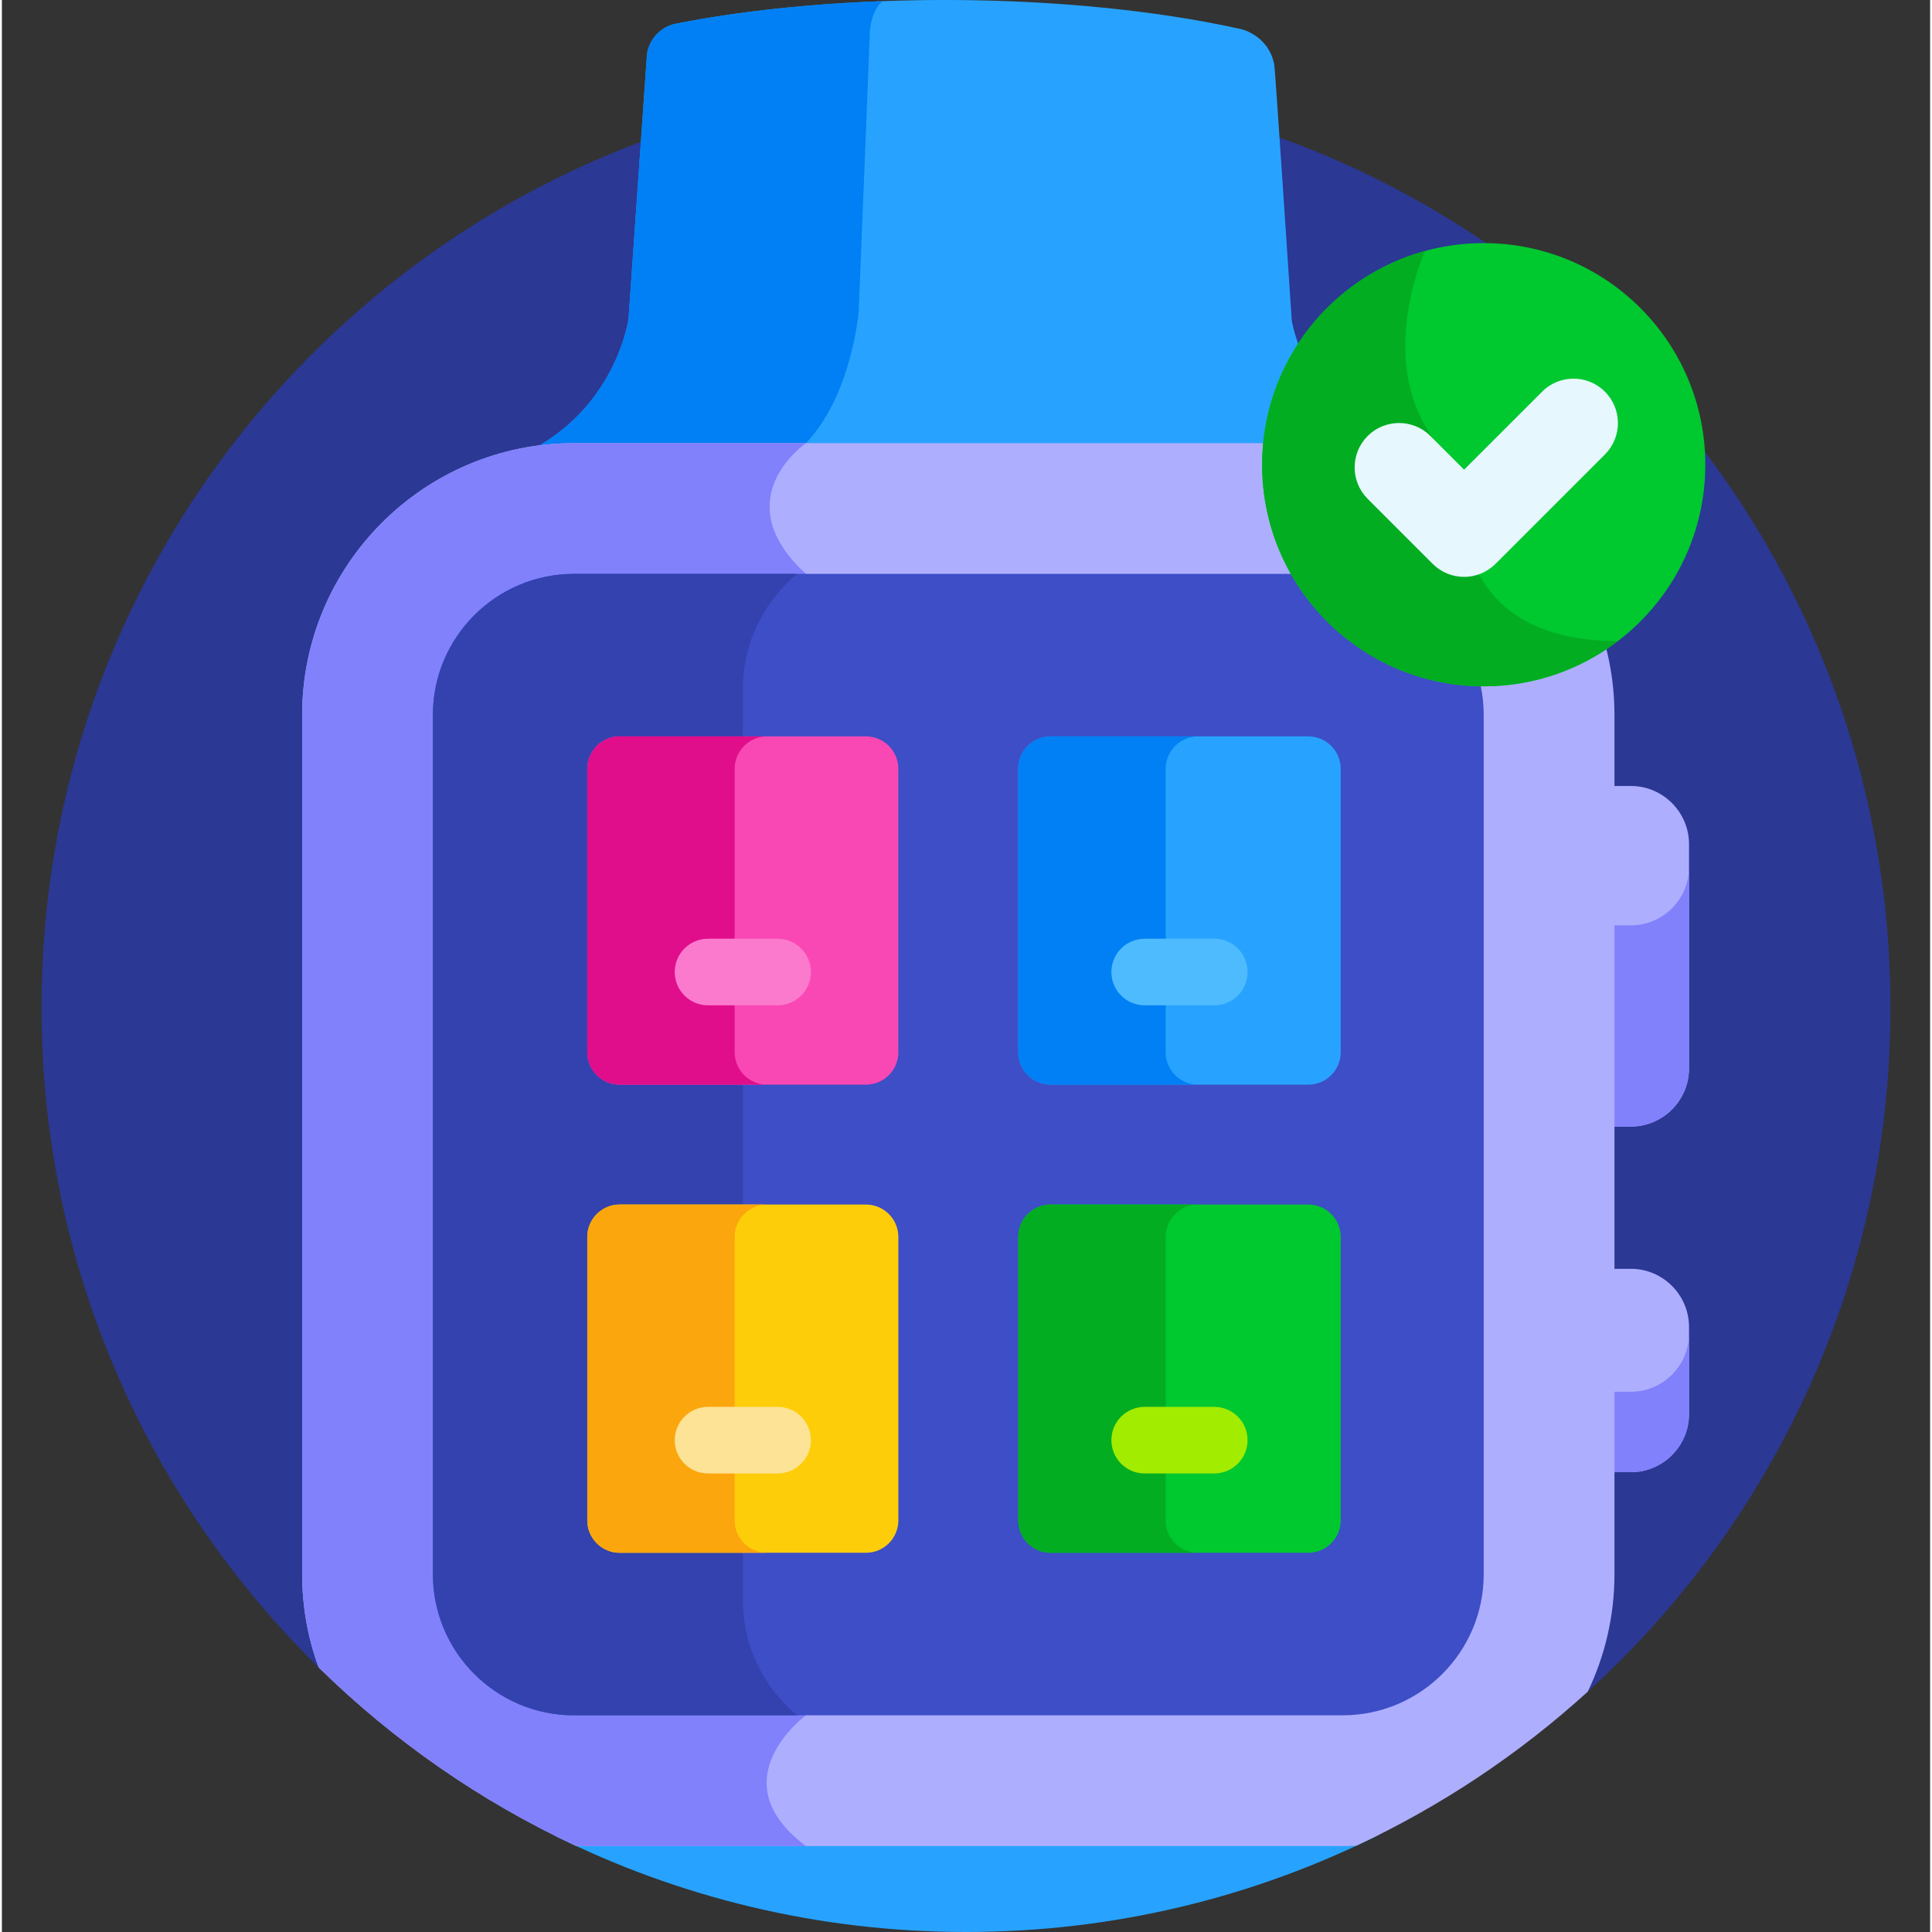<svg height="511pt" viewBox="-10 0 511 512" width="511pt" xmlns="http://www.w3.org/2000/svg"><rect x="-10" y="0" width="511" height="512" fill="#333333" stroke="none"/><path d="m74.977 442.895 334.191 6.402c49.926-44.852 81.332-109.902 81.332-182.297 0-135.309-109.691-245-245-245s-245 109.691-245 245c0 69.02 28.551 131.363 74.477 175.895zm0 0" fill="#2b3894"/><path d="m245.5 512c39.477 0 76.762-9.348 109.785-25.934-15.285 1.762-48.582-.207-213.684.645-1.66 0-3.305-.059-4.934-.172 32.789 16.289 69.738 25.461 108.832 25.461zm0 0" fill="#27a3ff"/><path d="m414.914 389.859c.953.188 1.938.289 2.945.289h3.852c8.469 0 15.398-6.93 15.398-15.398v-23.102c0-8.469-6.93-15.398-15.398-15.398h-3.852c-1.008 0-1.992.105-2.945.293zm0 0" fill="#aeaeff"/><path d="m414.914 298.262c.953.184 1.938.289 2.945.289h3.852c8.469 0 15.398-6.93 15.398-15.398 0-18.277 0-42.805 0-59.461 0-8.469-6.93-15.398-15.398-15.398h-3.852c-1.008 0-1.992.102-2.945.289zm0 0" fill="#aeaeff"/><path d="m421.711 368.828h-3.852c-1.008 0-1.992-.105-2.945-.293v21.324c.953.188 1.938.289 2.945.289h3.852c8.469 0 15.398-6.93 15.398-15.398v-21.32c0 8.469-6.93 15.398-15.398 15.398zm0 0" fill="#8181fc"/><path d="m421.711 245.23h-3.852c-1.008 0-1.992-.105-2.945-.293v53.324c.953.184 1.938.289 2.945.289h3.852c8.469 0 15.398-6.93 15.398-15.398 0-16.145 0-37.156 0-53.324 0 8.473-6.93 15.402-15.398 15.402zm0 0" fill="#8181fc"/><path d="m345.32 119.945c7.406 0 14.551 1.125 21.281 3.211h.535c-28.887-8.859-34.57-34.453-35.293-38.059-1.203-17.695-4.391-66.672-4.66-68.035-1.609-8.074-9.312-9.504-9.188-9.434-45.438-10.016-106.461-9.855-149.348-1.359-4.031.797-7.113 4.055-7.691 8.121l-4.898 70.211s-3.836 27.711-33.262 37.848c16.461-4.457 8.957-1.633 222.523-2.504zm0 0" fill="#27a3ff"/><path d="m217.078 82.402 2.961-74.227c.289-3.516 1.586-6.453 3.383-7.871-19.641.723-38.512 2.742-54.773 5.965-4.027.797-7.113 4.055-7.691 8.121l-4.898 70.215s-3.836 27.707-33.258 37.844c11.199-3.031 11.305-2.691 77.531-2.441 14.719-12.125 16.746-37.605 16.746-37.605zm0 0" fill="#0080f4"/><path d="m345.32 117.434h-203.719c-39.715 0-72.027 32.312-72.027 72.027v227.73c0 8.668 1.539 16.98 4.355 24.68 19.793 19.422 42.867 35.504 68.312 47.352h203.078c1.219 0 2.434-.035 3.637-.094 22.504-10.5 43.156-24.305 61.312-40.812 4.535-9.426 7.082-19.984 7.082-31.125v-227.727c0-39.719-32.312-72.031-72.031-72.031zm0 0" fill="#aeaeff"/><path d="m203.09 117.434h-61.488c-39.719 0-72.027 32.312-72.027 72.027v227.73c0 8.668 1.539 16.98 4.355 24.68 19.793 19.422 42.867 35.504 68.312 47.352h60.848c-23.445-17.492 0-34.652 0-34.652v-302.488c-21.68-19.809 0-34.648 0-34.648zm0 0" fill="#8181fc"/><path d="m345.32 454.574c20.613 0 37.379-16.77 37.379-37.379v-227.73c0-20.613-16.766-37.383-37.379-37.383h-203.719c-20.609 0-37.379 16.77-37.379 37.383v227.73c0 20.609 16.77 37.379 37.379 37.379zm0 0" fill="#3d4ec6"/><path d="m186.355 424.059v-241.457c0-12.262 5.598-23.242 14.375-30.52h-59.129c-20.609 0-37.379 16.77-37.379 37.383v227.73c0 20.609 16.77 37.379 37.379 37.379h59.129c-8.777-7.277-14.375-18.254-14.375-30.516zm0 0" fill="#3342ae"/><path d="m218.98 195.152h-65.254c-4.746 0-8.59 3.848-8.59 8.59v75.105c0 4.746 3.844 8.594 8.59 8.594h65.254c4.746 0 8.594-3.848 8.594-8.594v-75.105c0-4.742-3.848-8.59-8.594-8.59zm0 0" fill="#f948b4"/><path d="m336.207 195.152h-68.266c-4.746 0-8.594 3.848-8.594 8.59v75.105c0 4.746 3.848 8.594 8.594 8.594h68.266c4.746 0 8.594-3.848 8.594-8.594v-75.105c0-4.742-3.848-8.59-8.594-8.59zm0 0" fill="#27a3ff"/><path d="m218.98 319.215h-65.254c-4.746 0-8.59 3.848-8.59 8.594v75.105c0 4.742 3.844 8.59 8.59 8.59h65.254c4.746 0 8.594-3.848 8.594-8.59v-75.105c0-4.746-3.848-8.594-8.594-8.594zm0 0" fill="#fecd0a"/><path d="m336.207 319.215h-68.266c-4.746 0-8.594 3.848-8.594 8.594v75.105c0 4.742 3.848 8.59 8.594 8.59h68.266c4.746 0 8.594-3.848 8.594-8.59v-75.105c0-4.746-3.848-8.594-8.594-8.594zm0 0" fill="#00c82f"/><path d="m184.195 278.848v-75.105c0-4.742 3.848-8.59 8.594-8.59h-39.062c-4.746 0-8.59 3.848-8.59 8.59v75.105c0 4.746 3.844 8.594 8.59 8.594h39.062c-4.746 0-8.594-3.848-8.594-8.594zm0 0" fill="#e00e8b"/><path d="m298.41 278.848v-75.105c0-4.742 3.848-8.59 8.594-8.59h-39.062c-4.746 0-8.594 3.848-8.594 8.59v75.105c0 4.746 3.848 8.594 8.594 8.594h39.062c-4.746 0-8.594-3.848-8.594-8.594zm0 0" fill="#0080f4"/><path d="m184.195 402.914v-75.105c0-4.746 3.848-8.594 8.594-8.594h-39.062c-4.746 0-8.59 3.848-8.59 8.594v75.105c0 4.742 3.844 8.59 8.59 8.59h39.062c-4.746 0-8.594-3.848-8.594-8.59zm0 0" fill="#fca60d"/><path d="m298.41 402.914v-75.105c0-4.746 3.848-8.594 8.594-8.594h-39.062c-4.746 0-8.594 3.848-8.594 8.594v75.105c0 4.742 3.848 8.59 8.594 8.59h39.062c-4.746 0-8.594-3.848-8.594-8.59zm0 0" fill="#02ad22"/><path d="m311.293 266.422h-18.438c-4.875 0-8.824-3.949-8.824-8.828 0-4.875 3.949-8.824 8.824-8.824h18.438c4.875 0 8.828 3.949 8.828 8.824-.004 4.879-3.953 8.828-8.828 8.828zm0 0" fill="#4fbbff"/><path d="m195.574 266.422h-18.438c-4.875 0-8.828-3.949-8.828-8.828 0-4.875 3.953-8.824 8.828-8.824h18.438c4.875 0 8.824 3.949 8.824 8.824 0 4.879-3.949 8.828-8.824 8.828zm0 0" fill="#fc7acd"/><path d="m311.293 390.484h-18.438c-4.875 0-8.824-3.949-8.824-8.828 0-4.875 3.949-8.824 8.824-8.824h18.438c4.875 0 8.828 3.949 8.828 8.824-.004 4.879-3.953 8.828-8.828 8.828zm0 0" fill="#a2ec00"/><path d="m195.574 390.484h-18.438c-4.875 0-8.828-3.949-8.828-8.828 0-4.875 3.953-8.824 8.828-8.824h18.438c4.875 0 8.824 3.949 8.824 8.824 0 4.879-3.949 8.828-8.824 8.828zm0 0" fill="#fce395"/><path d="m441.426 123.156c0 32.434-26.293 58.727-58.727 58.727-32.434 0-58.727-26.293-58.727-58.727s26.293-58.727 58.727-58.727c32.434 0 58.727 26.293 58.727 58.727zm0 0" fill="#00c82f"/><path d="m418.254 169.891c-37.02-.008-41.504-25.191-41.379-38.051.043-4.445-1.539-8.797-4.574-12.039-19.699-21.051-5.32-52.969-5.184-53.266-24.867 6.828-43.145 29.582-43.145 56.621 0 32.434 26.293 58.727 58.727 58.727 13.367 0 25.684-4.473 35.555-11.992zm0 0" fill="#02ad22"/><path d="m369.18 149.434-17.242-17.242c-4.594-4.594-4.594-12.047 0-16.645 4.598-4.594 12.051-4.594 16.645 0l8.918 8.918 20.676-20.672c4.594-4.598 12.047-4.598 16.641 0 4.598 4.598 4.598 12.047 0 16.645l-28.992 28.996c-4.598 4.594-12.051 4.594-16.645 0zm0 0" fill="#e6f7fe"/></svg>